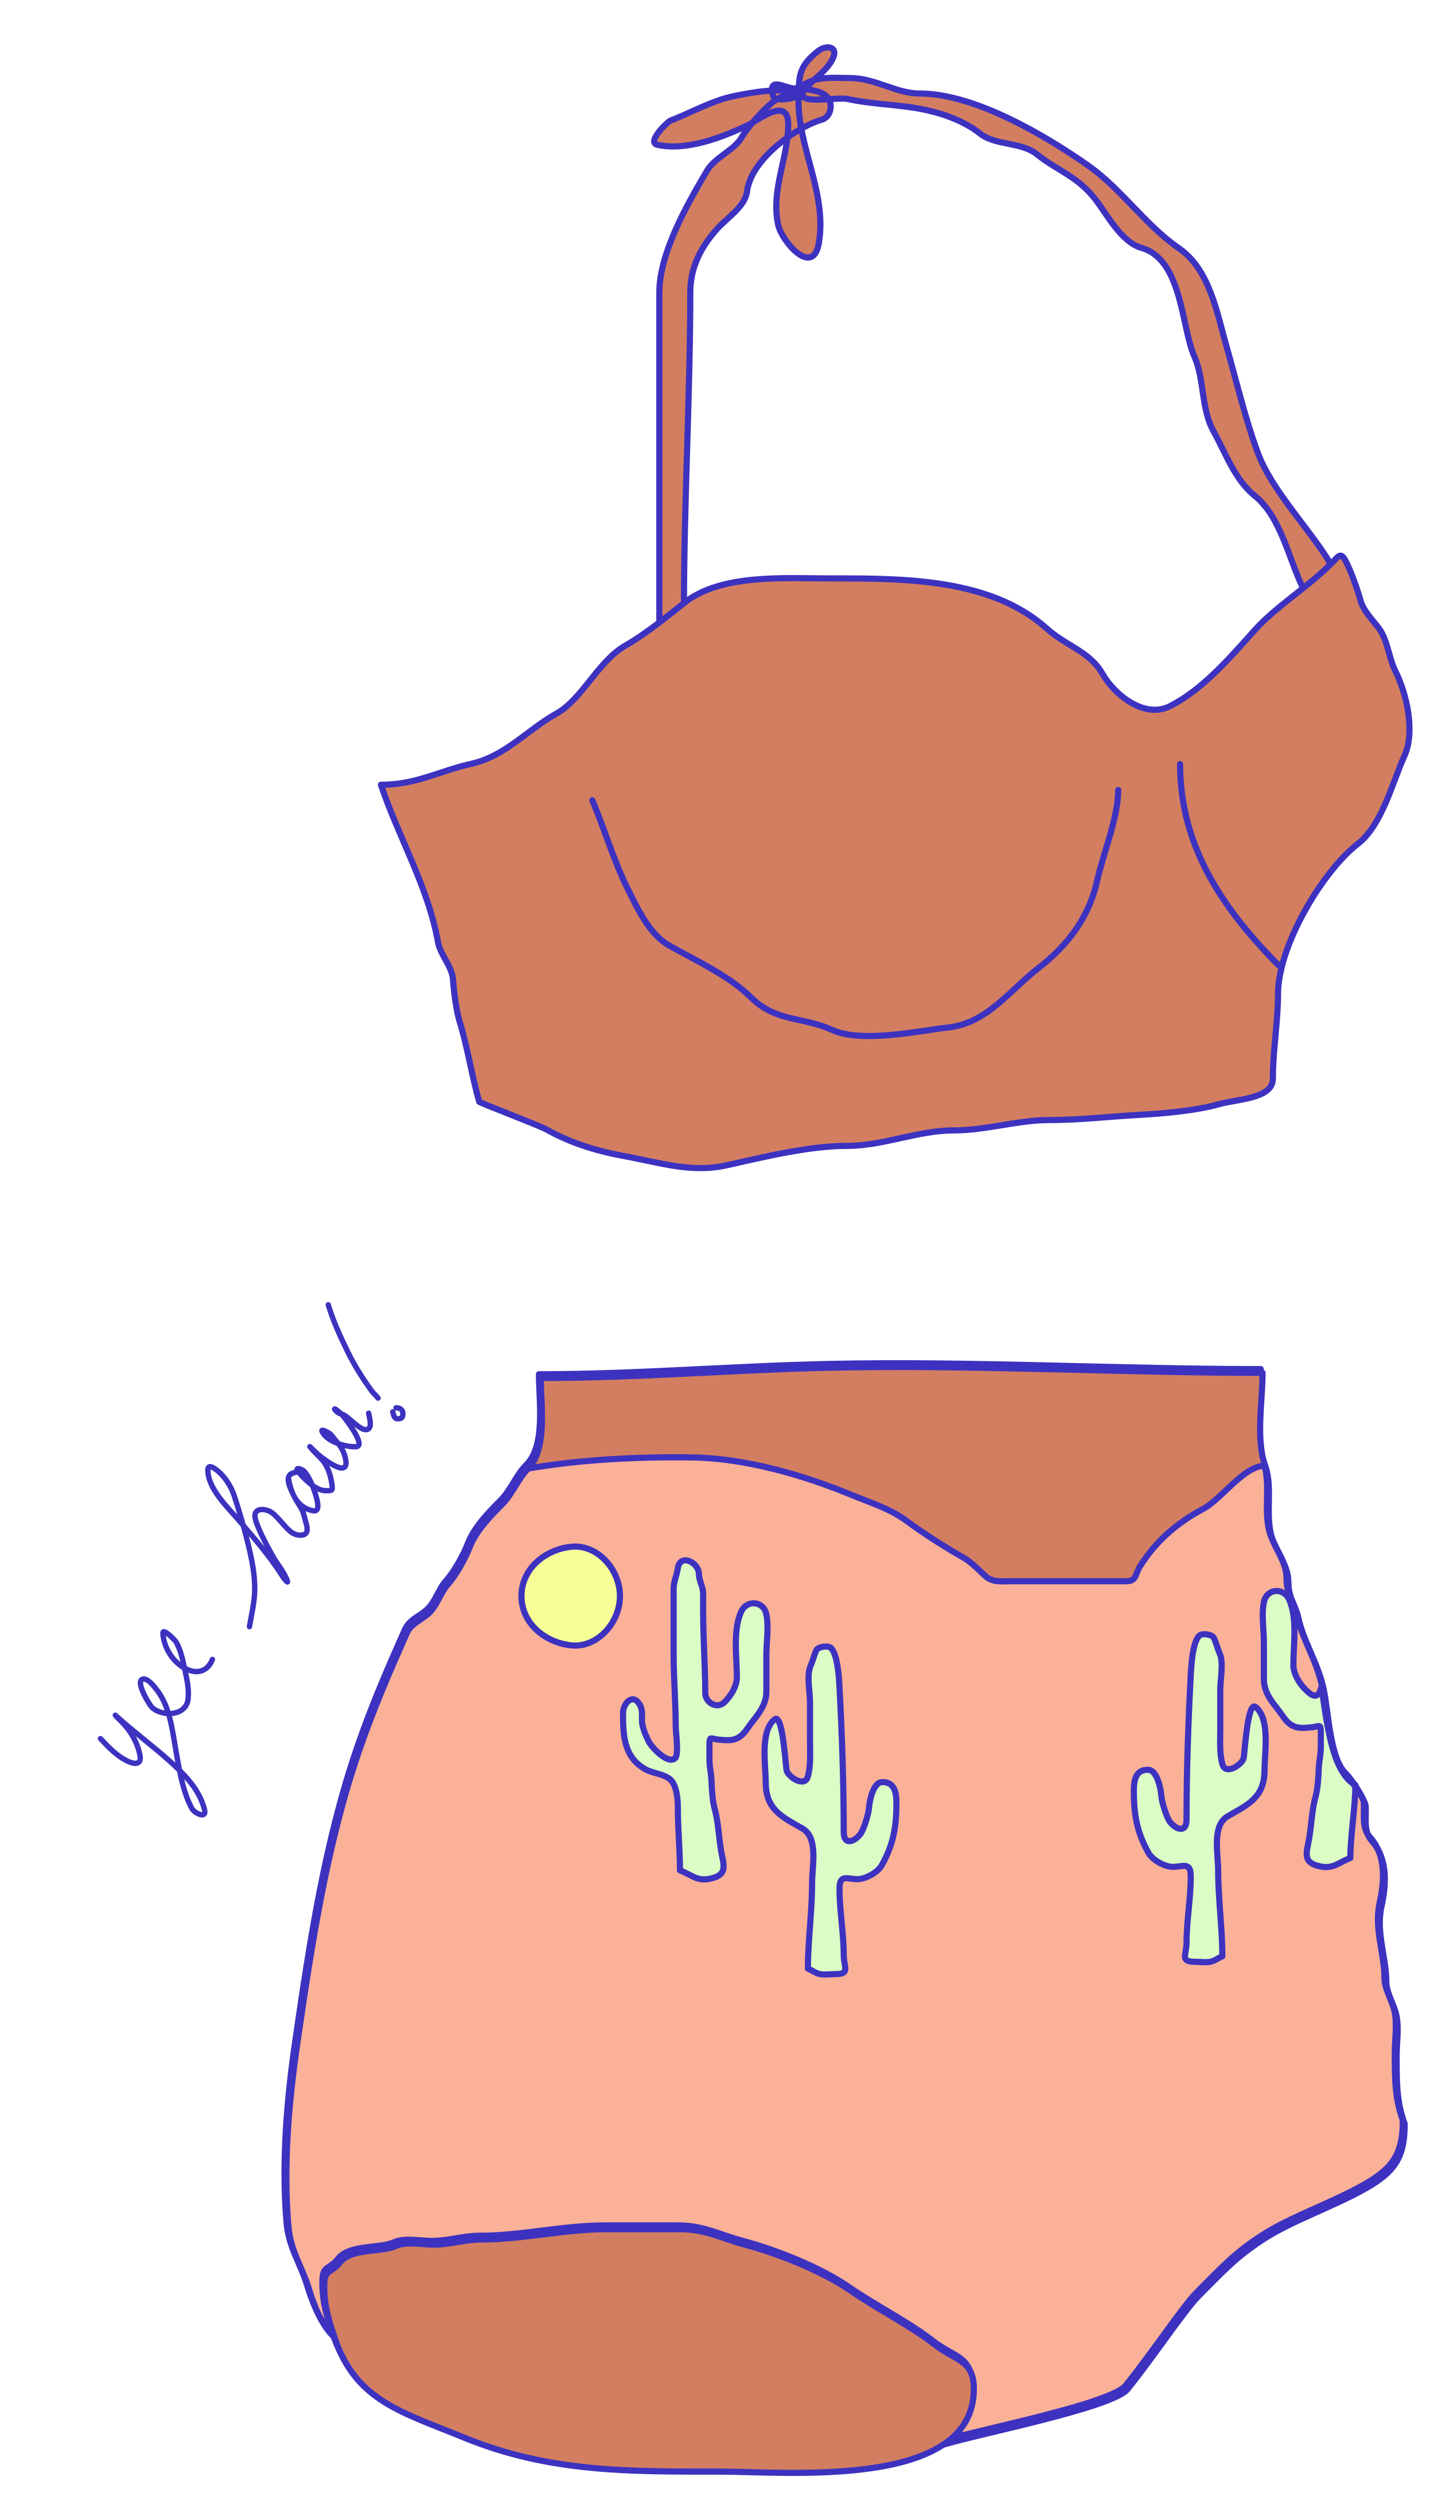 <svg width="233" height="406" viewBox="0 0 233 406" fill="none" xmlns="http://www.w3.org/2000/svg">
<g filter="url(#filter0_d)">
<path d="M83.288 231.19C81.628 232.85 80.78 235.281 79.053 237.007C77.119 238.942 74.789 241.354 73.794 243.942C73.094 245.762 71.58 248.513 70.257 249.992C69.034 251.359 68.561 253.27 67.279 254.553C66.033 255.798 64.32 256.231 63.556 257.95C60.702 264.37 58.142 270.28 55.83 276.985C50.549 292.3 48.11 308.515 45.778 324.548C44.37 334.228 43.48 344.46 44.335 354.286C44.684 358.296 46.529 360.729 47.639 364.339C48.42 366.877 49.648 370.297 51.828 372.297C50.743 369.042 50.152 367.077 50.152 363.92C50.152 361.082 51.17 362.019 52.666 360.15C54.627 357.698 59.274 358.563 61.88 357.404C63.496 356.686 66.161 357.218 67.93 357.218C70.64 357.218 73.031 356.38 75.702 356.38C82.533 356.38 89.125 354.705 96.04 354.705H107.954C112.121 354.705 114.683 356.208 118.472 357.218C124.029 358.7 131.129 361.535 135.784 364.757C140.191 367.808 145.203 370.227 149.42 373.507C152.782 376.122 155.703 375.912 155.703 380.674C155.703 384.798 153.767 387.694 150.699 389.72C156.982 387.824 178.294 383.68 180.699 380.674C185.099 375.174 190.016 367.774 192.199 365.591C196.199 361.591 198.199 359.312 202.699 356.38C207.463 353.277 214.085 351.091 219.37 348.091C224.019 345.453 225.746 343.091 225.699 337.591C224.397 334.091 224.397 330.747 224.397 326.642C224.397 324.535 224.808 322 224.35 319.94C223.936 318.075 222.721 316.327 222.721 314.495C222.721 310.63 221.019 306.449 221.93 302.348C222.73 298.748 222.978 294.562 220.394 291.691C218.95 290.086 219.485 287.955 219.37 286.013C219.314 285.052 217.224 282.098 216.485 281.359C213.439 278.313 213.389 270.712 212.483 266.746C211.531 262.584 209.322 259.433 208.434 255.437C207.927 253.157 206.805 252.24 206.805 249.573C206.805 247.327 205.383 245.327 204.478 243.29C202.724 239.345 204.457 234.706 203.035 230.725C199.565 230.725 195.986 236.127 192.982 237.729C188.72 240.003 185.337 242.921 182.739 247.003C181.85 248.4 182.201 249.49 180.421 249.49H161.474C160.007 249.49 158.721 249.679 157.575 248.647C156.485 247.666 155.38 246.441 154.076 245.696C150.928 243.898 147.577 241.771 144.676 239.626C142.056 237.69 138.767 236.686 135.782 235.453C127.944 232.216 118.537 229.511 109.985 229.383C101.284 229.254 91.861 229.706 83.288 231.19Z" fill="#FBB198"/>
<path d="M83.288 231.19C86.465 228.013 85.336 220.845 85.336 216.484C101.091 216.484 116.79 215.148 132.434 214.808C155.455 214.308 179.485 215.646 202.616 215.646C202.616 220.2 201.485 226.384 203.035 230.725M83.288 231.19C81.628 232.85 80.78 235.281 79.053 237.007C77.119 238.942 74.789 241.354 73.794 243.942C73.094 245.762 71.58 248.513 70.257 249.992C69.034 251.359 68.561 253.27 67.279 254.553C66.033 255.798 64.32 256.231 63.556 257.95C60.702 264.37 58.142 270.28 55.83 276.985C50.549 292.3 48.11 308.515 45.778 324.548C44.37 334.228 43.48 344.46 44.335 354.286C44.684 358.296 46.529 360.729 47.639 364.339C48.42 366.877 49.648 370.297 51.828 372.297M83.288 231.19C91.861 229.706 101.284 229.254 109.985 229.383C118.537 229.511 127.944 232.216 135.782 235.453C138.767 236.686 142.056 237.69 144.676 239.626C147.577 241.771 150.928 243.898 154.076 245.696C155.38 246.441 156.485 247.666 157.575 248.647C158.721 249.679 160.007 249.49 161.474 249.49H180.421C182.201 249.49 181.85 248.4 182.739 247.003C185.337 242.921 188.72 240.003 192.982 237.729C195.986 236.127 199.565 230.725 203.035 230.725M51.828 372.297C50.743 369.042 50.152 367.077 50.152 363.92C50.152 361.082 51.17 362.019 52.666 360.15C54.627 357.698 59.274 358.563 61.88 357.404C63.496 356.686 66.161 357.218 67.93 357.218C70.64 357.218 73.031 356.38 75.702 356.38C82.533 356.38 89.125 354.705 96.04 354.705H107.954C112.121 354.705 114.683 356.208 118.472 357.218C124.029 358.7 131.129 361.535 135.784 364.757C140.191 367.808 145.203 370.227 149.42 373.507C152.782 376.122 155.703 375.912 155.703 380.674M51.828 372.297C55.253 382.571 62.664 384.375 72.957 388.585C86.748 394.227 99.728 394.077 114.469 394.077C125.251 394.077 155.703 397.031 155.703 380.674M155.703 380.674C155.703 384.798 153.767 387.694 150.699 389.72C156.982 387.824 178.294 383.68 180.699 380.674C185.099 375.174 190.016 367.774 192.199 365.591C196.199 361.591 198.199 359.312 202.699 356.38C207.463 353.277 214.085 351.091 219.37 348.091C224.019 345.453 225.746 343.091 225.699 337.591C224.397 334.091 224.397 330.747 224.397 326.642C224.397 324.535 224.808 322 224.35 319.94C223.936 318.075 222.721 316.327 222.721 314.495C222.721 310.63 221.019 306.449 221.93 302.348C222.73 298.748 222.978 294.562 220.394 291.691C218.95 290.086 219.485 287.955 219.37 286.013C219.314 285.052 217.224 282.098 216.485 281.359C213.439 278.313 213.389 270.712 212.483 266.746C211.531 262.584 209.322 259.433 208.434 255.437C207.927 253.157 206.805 252.24 206.805 249.573C206.805 247.327 205.383 245.327 204.478 243.29C202.724 239.345 204.457 234.706 203.035 230.725" stroke="#3D32C0" stroke-linecap="round" stroke-linejoin="round"/>
<path d="M131.339 12.735C130.347 13.019 129.182 13.526 127.971 14.204C129.101 20.305 131.898 26.32 130.827 32.747C129.875 38.459 124.804 32.499 124.218 29.862C123.128 24.954 125.17 20.345 125.717 15.637C125.799 14.937 125.847 14.233 125.847 13.527C125.847 9.5 122.254 11.895 120.069 13.199C119.718 13.409 119.403 13.591 119.146 13.713C115.075 15.641 109.275 17.874 104.579 16.831C102.793 16.434 106.164 13.107 106.766 12.875C109.727 11.736 112.296 10.286 115.376 9.338C116.504 8.991 120.179 8.187 123.21 8.019C123.054 6.066 125.445 7.594 126.685 7.663C126.941 7.677 127.232 7.691 127.546 7.711C127.645 4.937 128.147 3.645 130.687 1.613C132.091 0.49 134.178 0.876 132.968 3.055C132.197 4.443 131.077 5.344 129.991 6.343C129.506 6.79 129.027 7.257 128.589 7.796C129.914 7.935 131.347 8.229 132.083 8.966C132.225 9.107 132.342 9.261 132.436 9.424C133.152 10.664 132.536 12.393 131.339 12.735Z" fill="#D37E61"/>
<path d="M74.328 117.355C69.158 118.504 65.437 120.753 59.668 120.753C62.493 129.228 67.274 137.154 68.929 146.256C69.347 148.554 71.261 150.156 71.396 152.585C71.485 154.197 71.931 157.513 72.42 159.101C73.775 163.504 74.39 167.88 75.631 172.225C75.677 172.387 85.379 176.084 86.475 176.693C90.733 179.058 94.842 180.266 99.505 181.114C104.896 182.094 110.081 183.826 115.794 182.557C121.967 181.185 129.203 179.392 135.48 179.392C141.357 179.392 146.813 176.879 152.839 176.879C157.906 176.879 163.218 175.203 168.151 175.203C173.211 175.203 177.863 174.641 182.81 174.366C186.603 174.155 192.042 173.703 195.748 172.644C198.7 171.8 204.591 171.776 204.591 168.502C204.591 163.877 205.428 159.151 205.428 154.726C205.428 153.432 205.627 152.018 205.984 150.538C206.028 150.356 206.075 150.173 206.123 149.989C208.051 142.714 213.64 134.052 218.413 130.34C222.34 127.285 224.019 120.351 225.952 116.099C227.774 112.091 226.306 105.916 224.51 102.323C223.372 100.049 223.271 97.201 221.717 95.203C220.748 93.957 219.291 92.412 218.878 90.968C218.404 89.309 217.708 87.23 216.97 85.569C215.645 82.588 215.552 83.357 213.992 84.918C212.612 86.298 211.07 87.576 209.5 88.827C209.483 88.841 209.466 88.855 209.448 88.868C209.168 89.091 208.887 89.314 208.606 89.536C208.334 89.751 208.061 89.965 207.79 90.18C205.585 91.922 203.419 93.666 201.659 95.621C197.718 100 193.21 105.314 187.837 108.001C183.696 110.072 178.852 106.123 176.947 102.789C174.825 99.076 171.015 98.223 167.918 95.435C158.814 87.242 144.749 87.243 133.168 87.245L132.734 87.245C125.093 87.245 114.891 86.459 108.906 91.247L108.679 91.429C108.678 91.429 108.678 91.43 108.678 91.43C107.526 92.351 106.24 93.38 104.904 94.395C103.096 95.769 101.196 97.116 99.412 98.135C94.898 100.714 92.426 106.835 88.15 109.211C83.486 111.802 79.88 116.121 74.328 117.355Z" fill="#D37E61"/>
<path d="M74.328 117.355C69.158 118.504 65.437 120.753 59.668 120.753C62.493 129.228 67.274 137.154 68.929 146.256C69.347 148.554 71.261 150.156 71.396 152.585C71.485 154.197 71.931 157.513 72.42 159.101C73.775 163.504 74.39 167.88 75.631 172.225C75.677 172.387 85.379 176.084 86.475 176.693C90.733 179.058 94.842 180.266 99.505 181.114C104.896 182.094 110.081 183.826 115.794 182.557C121.967 181.185 129.203 179.392 135.48 179.392C141.357 179.392 146.813 176.879 152.839 176.879C157.906 176.879 163.218 175.203 168.151 175.203C173.211 175.203 177.863 174.641 182.81 174.366C186.603 174.155 192.042 173.703 195.748 172.644C198.7 171.8 204.591 171.776 204.591 168.502C204.591 163.877 205.428 159.151 205.428 154.726C205.428 153.432 205.627 152.018 205.984 150.538C206.028 150.356 206.075 150.173 206.123 149.989C208.051 142.714 213.64 134.052 218.413 130.34C222.34 127.285 224.019 120.351 225.952 116.099C227.774 112.091 226.306 105.916 224.51 102.323C223.372 100.049 223.271 97.201 221.717 95.203C220.748 93.957 219.291 92.412 218.878 90.968C218.404 89.309 217.708 87.23 216.97 85.569C215.645 82.588 215.552 83.357 213.992 84.918C212.612 86.298 211.07 87.576 209.5 88.827C209.483 88.841 209.466 88.855 209.448 88.868C209.168 89.091 208.887 89.314 208.606 89.536C208.334 89.751 208.061 89.965 207.79 90.18C205.585 91.922 203.419 93.666 201.659 95.621C197.718 100 193.21 105.314 187.837 108.001C183.696 110.072 178.852 106.123 176.947 102.789C174.825 99.076 171.015 98.223 167.918 95.435C158.814 87.242 144.749 87.243 133.168 87.245L132.734 87.245C125.093 87.245 114.891 86.459 108.906 91.247C108.906 75.448 109.931 56.81 109.931 40.752C109.931 36.757 111.652 33.415 114.306 30.467C115.912 28.681 118.84 26.861 119.146 24.417C119.552 21.165 122.518 17.922 125.717 15.637C125.799 14.937 125.847 14.233 125.847 13.527C125.847 9.5 122.254 11.895 120.069 13.199C119.301 14.107 118.648 14.979 118.308 15.574C117.064 17.751 113.959 18.805 112.63 21.066C109.511 26.368 104.904 34.344 104.904 40.798V94.395C103.096 95.769 101.196 97.116 99.412 98.135C94.898 100.714 92.426 106.835 88.15 109.211C83.486 111.802 79.88 116.121 74.328 117.355Z" fill="#D37E61"/>
<path d="M213.992 84.918C210.537 79.113 204.38 73.004 202.078 66.674C200.018 61.008 198.686 55.266 197.052 49.548C195.502 44.124 194.361 37.117 189.327 33.631C183.793 29.801 180.029 24.035 174.62 20.228C167.46 15.189 156.035 8.5 147.209 8.5C143.351 8.5 139.985 5.987 135.9 5.987C133.875 5.987 131.877 5.766 129.991 6.343C129.506 6.79 129.027 7.257 128.589 7.796C129.914 7.935 131.347 8.229 132.083 8.966C132.225 9.107 132.342 9.261 132.436 9.424C133.708 9.349 134.913 9.258 135.481 9.385C139.286 10.23 143.258 10.257 147.162 10.967C150.512 11.576 154.318 12.848 157.028 15.016C159.466 16.966 163.701 16.333 166.243 18.367C169.638 21.083 172.803 21.901 175.737 25.673C177.673 28.163 179.938 32.631 183.276 33.585C189.893 35.475 189.7 46.408 191.84 51.223C193.487 54.929 192.894 59.656 194.958 63.37C196.922 66.905 198.433 71.26 201.659 73.841C205.91 77.242 207.225 84.277 209.5 88.827C211.07 87.576 212.612 86.298 213.992 84.918Z" fill="#D37E61"/>
<path d="M99.412 98.135C94.898 100.714 92.426 106.835 88.15 109.211C83.486 111.802 79.88 116.121 74.328 117.355C69.158 118.504 65.437 120.753 59.668 120.753C62.493 129.228 67.274 137.154 68.929 146.256C69.347 148.554 71.261 150.156 71.396 152.585C71.485 154.197 71.931 157.513 72.42 159.101C73.775 163.504 74.39 167.88 75.631 172.225C75.677 172.387 85.379 176.084 86.475 176.693C90.733 179.058 94.842 180.266 99.505 181.114C104.896 182.094 110.081 183.826 115.794 182.557C121.967 181.185 129.203 179.392 135.48 179.392C141.357 179.392 146.813 176.879 152.839 176.879C157.906 176.879 163.218 175.203 168.151 175.203C173.211 175.203 177.863 174.641 182.81 174.366C186.603 174.155 192.042 173.703 195.748 172.644C198.7 171.8 204.591 171.776 204.591 168.502C204.591 163.877 205.428 159.151 205.428 154.726M99.412 98.135C101.196 97.116 103.096 95.769 104.904 94.395M99.412 98.135C102.513 96.363 105.967 93.599 108.678 91.43M108.906 91.247C114.891 86.459 125.093 87.245 132.734 87.245M108.906 91.247C108.906 75.448 109.931 56.81 109.931 40.752C109.931 36.757 111.652 33.415 114.306 30.467C115.912 28.681 118.84 26.861 119.146 24.417C119.552 21.165 122.518 17.922 125.717 15.637M108.906 91.247L108.679 91.429M108.906 91.247C108.831 91.307 108.755 91.368 108.679 91.429M132.734 87.245L133.168 87.245M132.734 87.245C132.878 87.245 133.023 87.245 133.168 87.245M213.992 84.918C215.552 83.357 215.645 82.588 216.97 85.569C217.708 87.23 218.404 89.309 218.878 90.968C219.291 92.412 220.748 93.957 221.717 95.203C223.271 97.201 223.372 100.049 224.51 102.323C226.306 105.916 227.774 112.091 225.952 116.099C224.019 120.351 222.34 127.285 218.413 130.34C213.64 134.052 208.051 142.714 206.123 149.989M213.992 84.918C210.537 79.113 204.38 73.004 202.078 66.674C200.018 61.008 198.686 55.266 197.052 49.548C195.502 44.124 194.361 37.117 189.327 33.631C183.793 29.801 180.029 24.035 174.62 20.228C167.46 15.189 156.035 8.5 147.209 8.5C143.351 8.5 139.985 5.987 135.9 5.987C133.875 5.987 131.877 5.766 129.991 6.343M213.992 84.918C212.612 86.298 211.07 87.576 209.5 88.827M213.992 84.918C212.596 86.313 211.036 87.603 209.448 88.868M205.428 154.726C205.428 153.432 205.627 152.018 205.984 150.538M205.428 154.726C205.428 153.273 205.678 151.668 206.123 149.989M94.014 123.266C95.969 127.866 97.512 133.148 99.691 137.507C101.338 140.8 103.243 145.054 106.579 146.908C110.85 149.28 116.397 151.886 119.796 155.285C123.799 159.288 128.21 158.403 132.92 160.544C137.816 162.769 146.877 160.72 151.815 160.171C158.175 159.465 161.768 154.198 166.475 150.538C171.266 146.812 174.706 142.352 176.062 136.25C177.054 131.786 179.459 126.095 179.459 121.59M189.514 117.402C189.514 131.179 196.902 141.456 205.984 150.538M205.984 150.538C206.028 150.356 206.075 150.173 206.123 149.989M104.904 94.395V40.798C104.904 34.344 109.511 26.368 112.63 21.066C113.959 18.805 117.064 17.751 118.308 15.574C118.648 14.979 119.301 14.107 120.069 13.199M104.904 94.395C106.24 93.38 107.526 92.351 108.678 91.43M125.717 15.637C126.466 15.103 127.227 14.621 127.971 14.204M125.717 15.637C125.799 14.937 125.847 14.233 125.847 13.527C125.847 9.5 122.254 11.895 120.069 13.199M125.717 15.637C125.17 20.345 123.128 24.954 124.218 29.862C124.804 32.499 129.875 38.459 130.827 32.747C131.898 26.32 129.101 20.305 127.971 14.204M127.971 14.204C129.182 13.526 130.347 13.019 131.339 12.735C132.536 12.393 133.152 10.664 132.436 9.424M127.971 14.204C127.698 12.729 127.523 11.249 127.523 9.757C127.523 8.989 127.525 8.315 127.546 7.711M132.436 9.424C132.342 9.261 132.225 9.107 132.083 8.966C131.347 8.229 129.914 7.935 128.589 7.796M132.436 9.424C129.899 9.573 127.096 9.662 128.546 7.849C128.561 7.831 128.575 7.813 128.589 7.796M132.436 9.424C133.708 9.349 134.913 9.258 135.481 9.385C139.286 10.23 143.258 10.257 147.162 10.967C150.512 11.576 154.318 12.848 157.028 15.016C159.466 16.966 163.701 16.333 166.243 18.367C169.638 21.083 172.803 21.901 175.737 25.673C177.673 28.163 179.938 32.631 183.276 33.585C189.893 35.475 189.7 46.408 191.84 51.223C193.487 54.929 192.894 59.656 194.958 63.37C196.922 66.905 198.433 71.26 201.659 73.841C205.91 77.242 207.225 84.277 209.5 88.827M128.589 7.796C128.228 7.758 127.875 7.731 127.546 7.711M128.589 7.796C129.027 7.257 129.506 6.79 129.991 6.343M127.546 7.711C127.232 7.691 126.941 7.677 126.685 7.663C125.445 7.594 123.054 6.066 123.21 8.019M127.546 7.711C127.645 4.937 128.147 3.645 130.687 1.613C132.091 0.49 134.178 0.876 132.968 3.055C132.197 4.443 131.077 5.344 129.991 6.343M123.21 8.019C123.229 8.251 123.284 8.533 123.381 8.873C123.719 10.057 127.768 9.118 127.336 8.686C126.702 8.052 125.078 7.915 123.21 8.019ZM123.21 8.019C120.179 8.187 116.504 8.991 115.376 9.338C112.296 10.286 109.727 11.736 106.766 12.875C106.164 13.107 102.793 16.434 104.579 16.831C109.275 17.874 115.075 15.641 119.146 13.713C119.403 13.591 119.718 13.409 120.069 13.199M209.5 88.827C209.483 88.841 209.466 88.855 209.448 88.868M133.168 87.245C144.749 87.243 158.814 87.242 167.918 95.435C171.015 98.223 174.825 99.076 176.947 102.789C178.852 106.123 183.696 110.072 187.837 108.001C193.21 105.314 197.718 100 201.659 95.621C203.419 93.666 205.585 91.922 207.79 90.18C208.061 89.965 208.334 89.751 208.606 89.536C208.887 89.314 209.168 89.091 209.448 88.868M108.679 91.429C108.678 91.429 108.678 91.43 108.678 91.43M120.069 13.199C121.446 11.573 123.192 9.828 124.171 9.338C125.918 8.465 127.325 7.471 129.198 6.639C129.46 6.522 129.725 6.425 129.991 6.343" stroke="#3D32C0" stroke-linecap="round" stroke-linejoin="round"/>
<path d="M129.723 298.991C129.723 303.711 129.058 308.268 129.039 313C129.668 313.237 130.232 313.719 130.922 313.873C131.706 314.047 132.689 313.892 133.491 313.892C135.993 313.892 134.862 312.738 134.862 310.809C134.862 307.236 134.177 303.659 134.177 300.018C134.177 297.578 135.46 298.477 137.088 298.477C138.385 298.477 140.354 297.411 141.028 296.231C142.931 292.9 143.425 289.927 143.425 286.145C143.425 284.407 143.109 282.604 141.028 282.719C139.643 282.796 139.031 285.837 138.972 286.83C138.914 287.817 138.145 290.433 137.526 291.207C136.588 292.38 134.862 293.103 134.862 290.769C134.862 282.871 134.587 275.099 134.177 267.305C134.1 265.851 133.886 262.028 132.806 260.948C132.325 260.467 130.669 260.724 130.408 261.31C130.021 262.181 129.829 263.043 129.457 263.879C128.81 265.334 129.381 268.107 129.381 269.702V276.23C129.381 278.118 129.531 280.054 129.019 281.844C128.509 283.63 125.898 281.92 125.594 280.854C125.408 280.204 124.977 271.444 123.634 272.519C121.233 274.439 122.187 279.957 122.187 282.719C122.187 287.164 124.761 288.312 128.163 290.256C130.777 291.749 129.723 296.402 129.723 298.991Z" fill="#DBFCC4"/>
<path d="M108.249 297.036C110.205 297.799 111.035 298.872 113.216 298.387C115.523 297.874 115.56 296.793 115.119 294.809C114.562 292.301 114.591 289.585 113.901 287.102C113.551 285.841 113.424 283.946 113.387 282.648C113.352 281.421 113.045 280.305 113.045 279.052V276.654C113.045 275.162 113.26 275.669 114.415 275.797C116.579 276.038 117.811 276.068 119.211 274.008C120.488 272.13 122.294 270.565 122.294 267.995V262.019C122.294 259.984 122.719 257.417 122.275 255.415C121.793 253.247 119.074 253.068 118.183 255.073C116.819 258.142 117.498 262.318 117.498 265.692C117.498 267.152 116.533 268.693 115.519 269.708C114.251 270.976 112.36 269.757 112.36 268.261C112.36 263.907 112.017 259.348 112.017 254.902V252.085C112.017 250.945 111.332 249.974 111.332 248.907C111.332 247.057 108.257 245.462 107.887 248.051C107.716 249.247 107.221 250.109 107.221 251.4V261.924C107.221 265.865 107.564 269.757 107.564 273.742C107.564 274.632 108.089 278.202 107.488 278.804C106.327 279.965 103.625 277.016 103.187 276.14C102.707 275.179 102.123 273.87 102.083 272.791C102.048 271.854 102.221 271.006 101.74 270.164C100.586 268.144 99 269.946 99 271.515C99 275.132 99.131 278.623 102.578 280.593C103.862 281.327 105.504 281.343 106.612 282.23C107.653 283.062 107.906 285.267 107.906 286.759C107.906 290.244 108.249 293.534 108.249 297.036Z" fill="#DBFCC4"/>
<path d="M129.723 298.991C129.723 303.711 129.058 308.268 129.039 313C129.668 313.237 130.232 313.719 130.922 313.873C131.706 314.047 132.689 313.892 133.491 313.892C135.993 313.892 134.862 312.738 134.862 310.809C134.862 307.236 134.177 303.659 134.177 300.018C134.177 297.578 135.46 298.477 137.088 298.477C138.385 298.477 140.354 297.411 141.028 296.231C142.931 292.9 143.425 289.927 143.425 286.145C143.425 284.407 143.109 282.604 141.028 282.719C139.643 282.796 139.031 285.837 138.972 286.83C138.914 287.817 138.145 290.433 137.526 291.207C136.588 292.38 134.862 293.103 134.862 290.769C134.862 282.871 134.587 275.099 134.177 267.305C134.1 265.851 133.886 262.028 132.806 260.948C132.325 260.467 130.669 260.724 130.408 261.31C130.021 262.181 129.829 263.043 129.457 263.879C128.81 265.334 129.381 268.107 129.381 269.702V276.23C129.381 278.118 129.531 280.054 129.019 281.844C128.509 283.63 125.898 281.92 125.594 280.854C125.408 280.204 124.977 271.444 123.634 272.519C121.233 274.439 122.187 279.957 122.187 282.719C122.187 287.164 124.761 288.312 128.163 290.256C130.777 291.749 129.723 296.402 129.723 298.991Z" stroke="#3D32C0" stroke-linecap="round" stroke-linejoin="round"/>
<path d="M108.249 297.036C110.205 297.799 111.035 298.872 113.216 298.387C115.523 297.874 115.56 296.793 115.119 294.809C114.562 292.301 114.591 289.585 113.901 287.102C113.551 285.841 113.424 283.946 113.387 282.648C113.352 281.421 113.045 280.305 113.045 279.052V276.654C113.045 275.162 113.26 275.669 114.415 275.797C116.579 276.038 117.811 276.068 119.211 274.008C120.488 272.13 122.294 270.565 122.294 267.995V262.019C122.294 259.984 122.719 257.417 122.275 255.415C121.793 253.247 119.074 253.068 118.183 255.073C116.819 258.142 117.498 262.318 117.498 265.692C117.498 267.152 116.533 268.693 115.519 269.708C114.251 270.976 112.36 269.757 112.36 268.261C112.36 263.907 112.017 259.348 112.017 254.902V252.085C112.017 250.945 111.332 249.974 111.332 248.907C111.332 247.057 108.257 245.462 107.887 248.051C107.716 249.247 107.221 250.109 107.221 251.4V261.924C107.221 265.865 107.564 269.757 107.564 273.742C107.564 274.632 108.089 278.202 107.488 278.804C106.327 279.965 103.625 277.016 103.187 276.14C102.707 275.179 102.123 273.87 102.083 272.791C102.048 271.854 102.221 271.006 101.74 270.164C100.586 268.144 99 269.946 99 271.515C99 275.132 99.131 278.623 102.578 280.593C103.862 281.327 105.504 281.343 106.612 282.23C107.653 283.062 107.906 285.267 107.906 286.759C107.906 290.244 108.249 293.534 108.249 297.036Z" stroke="#3D32C0" stroke-linecap="round" stroke-linejoin="round"/>
<path d="M195.701 296.991C195.701 301.711 196.366 306.268 196.385 311C195.756 311.237 195.192 311.719 194.502 311.873C193.718 312.047 192.735 311.892 191.933 311.892C189.431 311.892 190.562 310.738 190.562 308.809C190.562 305.236 191.247 301.659 191.247 298.018C191.247 295.578 189.964 296.477 188.336 296.477C187.039 296.477 185.07 295.411 184.396 294.231C182.493 290.9 181.998 287.928 181.998 284.145C181.998 282.407 182.315 280.604 184.396 280.72C185.781 280.796 186.393 283.837 186.452 284.83C186.51 285.817 187.279 288.433 187.898 289.207C188.836 290.38 190.562 291.103 190.562 288.77C190.562 280.871 190.837 273.099 191.247 265.305C191.324 263.851 191.538 260.028 192.618 258.948C193.099 258.467 194.755 258.724 195.015 259.31C195.403 260.181 195.595 261.043 195.967 261.879C196.614 263.334 196.043 266.107 196.043 267.703V274.23C196.043 276.118 195.893 278.055 196.405 279.844C196.915 281.63 199.526 279.92 199.83 278.855C200.016 278.204 200.447 269.444 201.79 270.519C204.191 272.44 203.237 277.957 203.237 280.72C203.237 285.165 200.663 286.312 197.261 288.256C194.647 289.749 195.701 294.402 195.701 296.991Z" fill="#DBFCC4"/>
<path d="M217.175 295.036C215.219 295.799 214.389 296.872 212.208 296.387C209.901 295.874 209.864 294.793 210.305 292.809C210.862 290.301 210.833 287.585 211.523 285.102C211.873 283.841 212 281.946 212.037 280.649C212.072 279.421 212.379 278.305 212.379 277.052V274.654C212.379 273.162 212.164 273.669 211.009 273.797C208.845 274.038 207.613 274.068 206.213 272.009C204.936 270.13 203.13 268.565 203.13 265.995V260.019C203.13 257.984 202.705 255.417 203.149 253.416C203.631 251.248 206.35 251.068 207.241 253.073C208.605 256.142 207.926 260.318 207.926 263.692C207.926 265.153 208.891 266.693 209.905 267.708C211.173 268.976 212 269.196 212.5 267.196C213.5 274.654 214.5 281.196 218 283.196C218 286.681 217.175 291.534 217.175 295.036Z" fill="#DBFCC4"/>
<path d="M195.701 296.991C195.701 301.711 196.366 306.268 196.385 311C195.756 311.237 195.192 311.719 194.502 311.873C193.718 312.047 192.735 311.892 191.933 311.892C189.431 311.892 190.562 310.738 190.562 308.809C190.562 305.236 191.247 301.659 191.247 298.018C191.247 295.578 189.964 296.477 188.336 296.477C187.039 296.477 185.07 295.411 184.396 294.231C182.493 290.9 181.998 287.928 181.998 284.145C181.998 282.407 182.315 280.604 184.396 280.72C185.781 280.796 186.393 283.837 186.452 284.83C186.51 285.817 187.279 288.433 187.898 289.207C188.836 290.38 190.562 291.103 190.562 288.77C190.562 280.871 190.837 273.099 191.247 265.305C191.324 263.851 191.538 260.028 192.618 258.948C193.099 258.467 194.755 258.724 195.015 259.31C195.403 260.181 195.595 261.043 195.967 261.879C196.614 263.334 196.043 266.107 196.043 267.703V274.23C196.043 276.118 195.893 278.055 196.405 279.844C196.915 281.63 199.526 279.92 199.83 278.855C200.016 278.204 200.447 269.444 201.79 270.519C204.191 272.44 203.237 277.957 203.237 280.72C203.237 285.165 200.663 286.312 197.261 288.256C194.647 289.749 195.701 294.402 195.701 296.991Z" stroke="#3D32C0" stroke-linecap="round" stroke-linejoin="round"/>
<path d="M217.175 295.036C215.219 295.799 214.389 296.872 212.208 296.387C209.901 295.874 209.864 294.793 210.305 292.809C210.862 290.301 210.833 287.585 211.523 285.102C211.873 283.841 212 281.946 212.037 280.649C212.072 279.421 212.379 278.305 212.379 277.052V274.654C212.379 273.162 212.164 273.669 211.009 273.797C208.845 274.038 207.613 274.068 206.213 272.009C204.936 270.13 203.13 268.565 203.13 265.995V260.019C203.13 257.984 202.705 255.417 203.149 253.416C203.631 251.248 206.35 251.068 207.241 253.073C208.605 256.142 207.926 260.318 207.926 263.692C207.926 265.153 208.891 266.693 209.905 267.708C211.173 268.976 212 269.196 212.5 267.196C213.5 274.654 214.5 281.196 218 283.196C218 286.681 217.175 291.534 217.175 295.036Z" stroke="#3D32C0" stroke-linecap="round" stroke-linejoin="round"/>
<path d="M85.637 217.089C85.637 221.45 86.766 228.618 83.589 231.795C92.162 230.311 101.585 229.858 110.286 229.988C118.838 230.116 128.245 232.821 136.083 236.058C139.068 237.291 142.357 238.295 144.977 240.231C147.878 242.376 151.229 244.503 154.377 246.301C155.681 247.046 156.786 248.271 157.875 249.252C159.022 250.283 160.308 250.095 161.774 250.095H180.722C182.501 250.095 182.151 249.005 183.04 247.608C185.638 243.526 189.02 240.608 193.283 238.334C196.287 236.732 199.866 231.33 203.336 231.33C201.786 226.989 202.917 220.805 202.917 216.251C179.786 216.251 155.756 214.913 132.734 215.413C117.091 215.753 101.392 217.089 85.637 217.089Z" fill="#D37E61"/>
<path d="M52.129 372.902C51.044 369.647 50.453 367.682 50.453 364.525C50.453 361.687 51.471 362.624 52.966 360.755C54.928 358.303 59.574 359.168 62.181 358.009C63.797 357.291 66.462 357.823 68.231 357.823C70.941 357.823 73.332 356.985 76.003 356.985C82.834 356.985 89.426 355.31 96.341 355.31H108.255C112.422 355.31 114.984 356.813 118.773 357.823C124.33 359.305 131.43 362.139 136.085 365.362C140.492 368.413 145.504 370.832 149.721 374.112C153.083 376.727 156.004 376.517 156.004 381.279C156.004 397.636 125.552 394.682 114.77 394.682C100.029 394.682 87.049 394.832 73.257 389.19C62.964 384.98 55.553 383.176 52.129 372.902Z" fill="#D37E61"/>
<path d="M83.589 231.795C86.766 228.618 85.637 221.45 85.637 217.089C101.392 217.089 117.091 215.753 132.734 215.413C155.756 214.913 179.786 216.251 202.917 216.251C202.917 220.805 201.786 226.989 203.336 231.33M83.589 231.795C81.929 233.455 81.081 235.886 79.354 237.612C77.42 239.547 75.09 241.959 74.095 244.547C73.395 246.367 71.881 249.118 70.558 250.597C69.335 251.964 68.862 253.875 67.579 255.158C66.334 256.403 64.62 256.836 63.856 258.555C61.003 264.975 58.443 270.885 56.131 277.59C50.849 292.905 48.41 309.12 46.078 325.153C44.67 334.833 43.781 345.065 44.636 354.891C44.984 358.901 46.829 361.334 47.94 364.943C48.721 367.482 49.949 370.902 52.129 372.902M83.589 231.795C92.162 230.311 101.585 229.858 110.286 229.988C118.838 230.116 128.245 232.821 136.083 236.058C139.068 237.291 142.357 238.295 144.977 240.231C147.878 242.376 151.229 244.503 154.377 246.301C155.681 247.046 156.786 248.271 157.875 249.252C159.022 250.283 160.308 250.095 161.774 250.095H180.722C182.501 250.095 182.151 249.005 183.04 247.608C185.638 243.526 189.02 240.608 193.283 238.334C196.287 236.732 199.866 231.33 203.336 231.33M52.129 372.902C51.044 369.647 50.453 367.682 50.453 364.525C50.453 361.687 51.471 362.624 52.966 360.755C54.928 358.303 59.574 359.168 62.181 358.009C63.797 357.291 66.462 357.823 68.231 357.823C70.941 357.823 73.332 356.985 76.003 356.985C82.834 356.985 89.426 355.31 96.341 355.31H108.255C112.422 355.31 114.984 356.813 118.773 357.823C124.33 359.305 131.43 362.139 136.085 365.362C140.492 368.413 145.504 370.832 149.721 374.112C153.083 376.727 156.004 376.517 156.004 381.279C156.004 397.636 125.552 394.682 114.77 394.682C100.029 394.682 87.049 394.832 73.257 389.19C62.964 384.98 55.553 383.176 52.129 372.902ZM151 390.325C157.283 388.429 178.595 384.285 181 381.279C185.4 375.779 190.317 368.379 192.5 366.196C196.5 362.196 198.5 359.917 203 356.985C207.763 353.882 214.385 351.696 219.671 348.696C224.32 346.058 226.047 343.696 226 338.196C224.697 334.696 224.697 331.351 224.697 327.247C224.697 325.14 225.109 322.605 224.651 320.545C224.236 318.68 223.022 316.932 223.022 315.1C223.022 311.235 221.32 307.054 222.231 302.953C223.031 299.353 223.279 295.167 220.695 292.296C219.251 290.691 219.785 288.56 219.671 286.618C219.615 285.657 217.525 282.703 216.786 281.964C213.739 278.918 213.69 271.317 212.783 267.351C211.832 263.189 209.622 260.038 208.734 256.042C208.228 253.762 207.106 252.845 207.106 250.178C207.106 247.932 205.684 245.932 204.779 243.895C203.025 239.95 204.758 235.311 203.336 231.33" stroke="#3D32C0" stroke-linecap="round" stroke-linejoin="round"/>
<path d="M98.5 252.5C98.5 254.708 97.557 256.835 96.08 258.349C94.603 259.861 92.624 260.733 90.555 260.503C86.23 260.023 82.5 256.868 82.5 252.5C82.5 248.132 86.23 244.977 90.555 244.497C92.624 244.267 94.603 245.139 96.08 246.651C97.557 248.165 98.5 250.292 98.5 252.5Z" fill="#F5FF96" stroke="#3D32C0"/>
</g>
<path d="M16.32 282.339C17.648 283.751 19.127 285.315 20.945 286.091C22.121 286.593 23.013 286.446 22.735 285.013C22.317 282.855 21.095 280.889 19.535 279.36C19.263 279.093 18.96 278.848 18.736 278.537C18.721 278.517 19.599 279.302 19.797 279.476C22.387 281.748 25.178 283.806 27.718 286.121C30.156 288.345 32.356 290.57 33.221 293.816C33.664 295.479 31.594 294.471 31.156 293.654C29.615 290.779 29.049 286.936 28.496 283.763C27.934 280.536 27.53 277.036 25.443 274.37C25.075 273.899 23.968 272.438 23.179 272.675C21.922 273.051 24.314 276.943 24.729 277.305C26.49 278.84 30.221 278.65 30.555 275.949C30.75 274.375 30.381 272.742 30.047 271.213C29.71 269.674 29.386 267.894 28.538 266.538C28.453 266.402 26.39 264.207 26.468 265.273C26.64 267.654 28.165 270.051 30.314 271.057C32.222 271.95 33.803 271.301 34.512 269.474" stroke="#3D32C0" stroke-width="0.875" stroke-linecap="round" stroke-linejoin="round"/>
<path d="M40.53 264.159C40.849 262.262 41.324 260.323 41.383 258.397C41.462 255.801 40.916 253.26 40.316 250.75C39.695 248.148 38.916 245.561 38.096 243.015C37.638 241.593 36.769 240.13 35.657 239.107C35.323 238.8 33.789 237.452 33.774 238.684C33.739 241.698 36.953 244.739 38.745 246.809C41.339 249.807 43.885 252.783 46.018 256.141C46.075 256.23 46.902 257.329 46.69 256.72C46.192 255.293 45.045 254.01 44.311 252.686C43.48 251.188 42.67 249.734 42.019 248.148C41.774 247.551 41.181 246.297 41.53 245.649C42.009 244.761 43.587 245.197 44.143 245.615C45.352 246.524 46.084 247.79 47.224 248.734C47.765 249.182 48.642 249.437 49.324 249.232C50.133 248.99 49.922 247.971 49.736 247.353C49.527 246.654 49.398 245.841 49.067 245.191C48.673 244.417 48.121 243.713 47.752 242.92C47.324 242 46.036 239.743 47.541 239.231C47.89 239.112 49.278 238.774 48.218 239.028C47.789 239.131 47.115 239.296 46.938 239.737C46.771 240.149 47.132 241.265 47.262 241.699C47.791 243.466 48.926 244.996 50.889 245.338C52.212 245.569 51.438 243.265 51.242 242.609C50.884 241.417 50.266 239.905 49.478 238.976C49.13 238.565 47.636 238.061 48.563 239.131C49.51 240.224 51.434 242.189 53.032 242.073C53.527 242.037 54.059 242.199 53.989 241.504C53.852 240.159 53.502 238.744 52.755 237.604C52.099 236.602 51.059 235.89 50.347 234.921C50.29 234.843 51.433 236.007 51.787 236.289C53.196 237.415 57.204 240.368 56 236.349C55.544 234.829 54.769 234.322 53.882 233.087C53.586 232.676 52.112 231.95 52.31 232.416C53.007 234.056 56.054 235.004 57.83 234.934C59.645 234.862 56.073 230.33 55.648 229.821C55.437 229.569 54.7 228.921 54.428 228.811C54.148 228.698 54.889 229.587 55.554 229.654C56.449 229.745 58.948 233.024 59.951 231.957C60.432 231.446 59.98 230.069 59.895 229.492" stroke="#3D32C0" stroke-width="0.875" stroke-linecap="round" stroke-linejoin="round"/>
<path d="M53.34 211.89C54.13 214.526 55.249 216.961 56.457 219.433C57.572 221.716 58.931 223.881 60.431 225.93C60.73 226.337 61.153 226.648 61.432 227.045" stroke="#3D32C0" stroke-width="0.875" stroke-linecap="round" stroke-linejoin="round"/>
<path d="M63.812 229.27C63.959 229.76 64.016 230.409 64.64 230.397C65.045 230.389 65.351 230.347 65.439 229.885C65.59 229.093 65.125 228.583 64.352 228.619" stroke="#3D32C0" stroke-width="0.875" stroke-linecap="round" stroke-linejoin="round"/>
<defs>
<filter id="filter0_d" x="42.728" y="0.5" width="189.788" height="404.575" filterUnits="userSpaceOnUse" color-interpolation-filters="sRGB">
<feFlood flood-opacity="0" result="BackgroundImageFix"/>
<feColorMatrix in="SourceAlpha" type="matrix" values="0 0 0 0 0 0 0 0 0 0 0 0 0 0 0 0 0 0 127 0"/>
<feOffset dx="2.229" dy="6.686"/>
<feGaussianBlur stdDeviation="1.5"/>
<feColorMatrix type="matrix" values="0 0 0 0 0 0 0 0 0 0 0 0 0 0 0 0 0 0 0.25 0"/>
<feBlend mode="normal" in2="BackgroundImageFix" result="effect1_dropShadow"/>
<feBlend mode="normal" in="SourceGraphic" in2="effect1_dropShadow" result="shape"/>
</filter>
</defs>
</svg>
